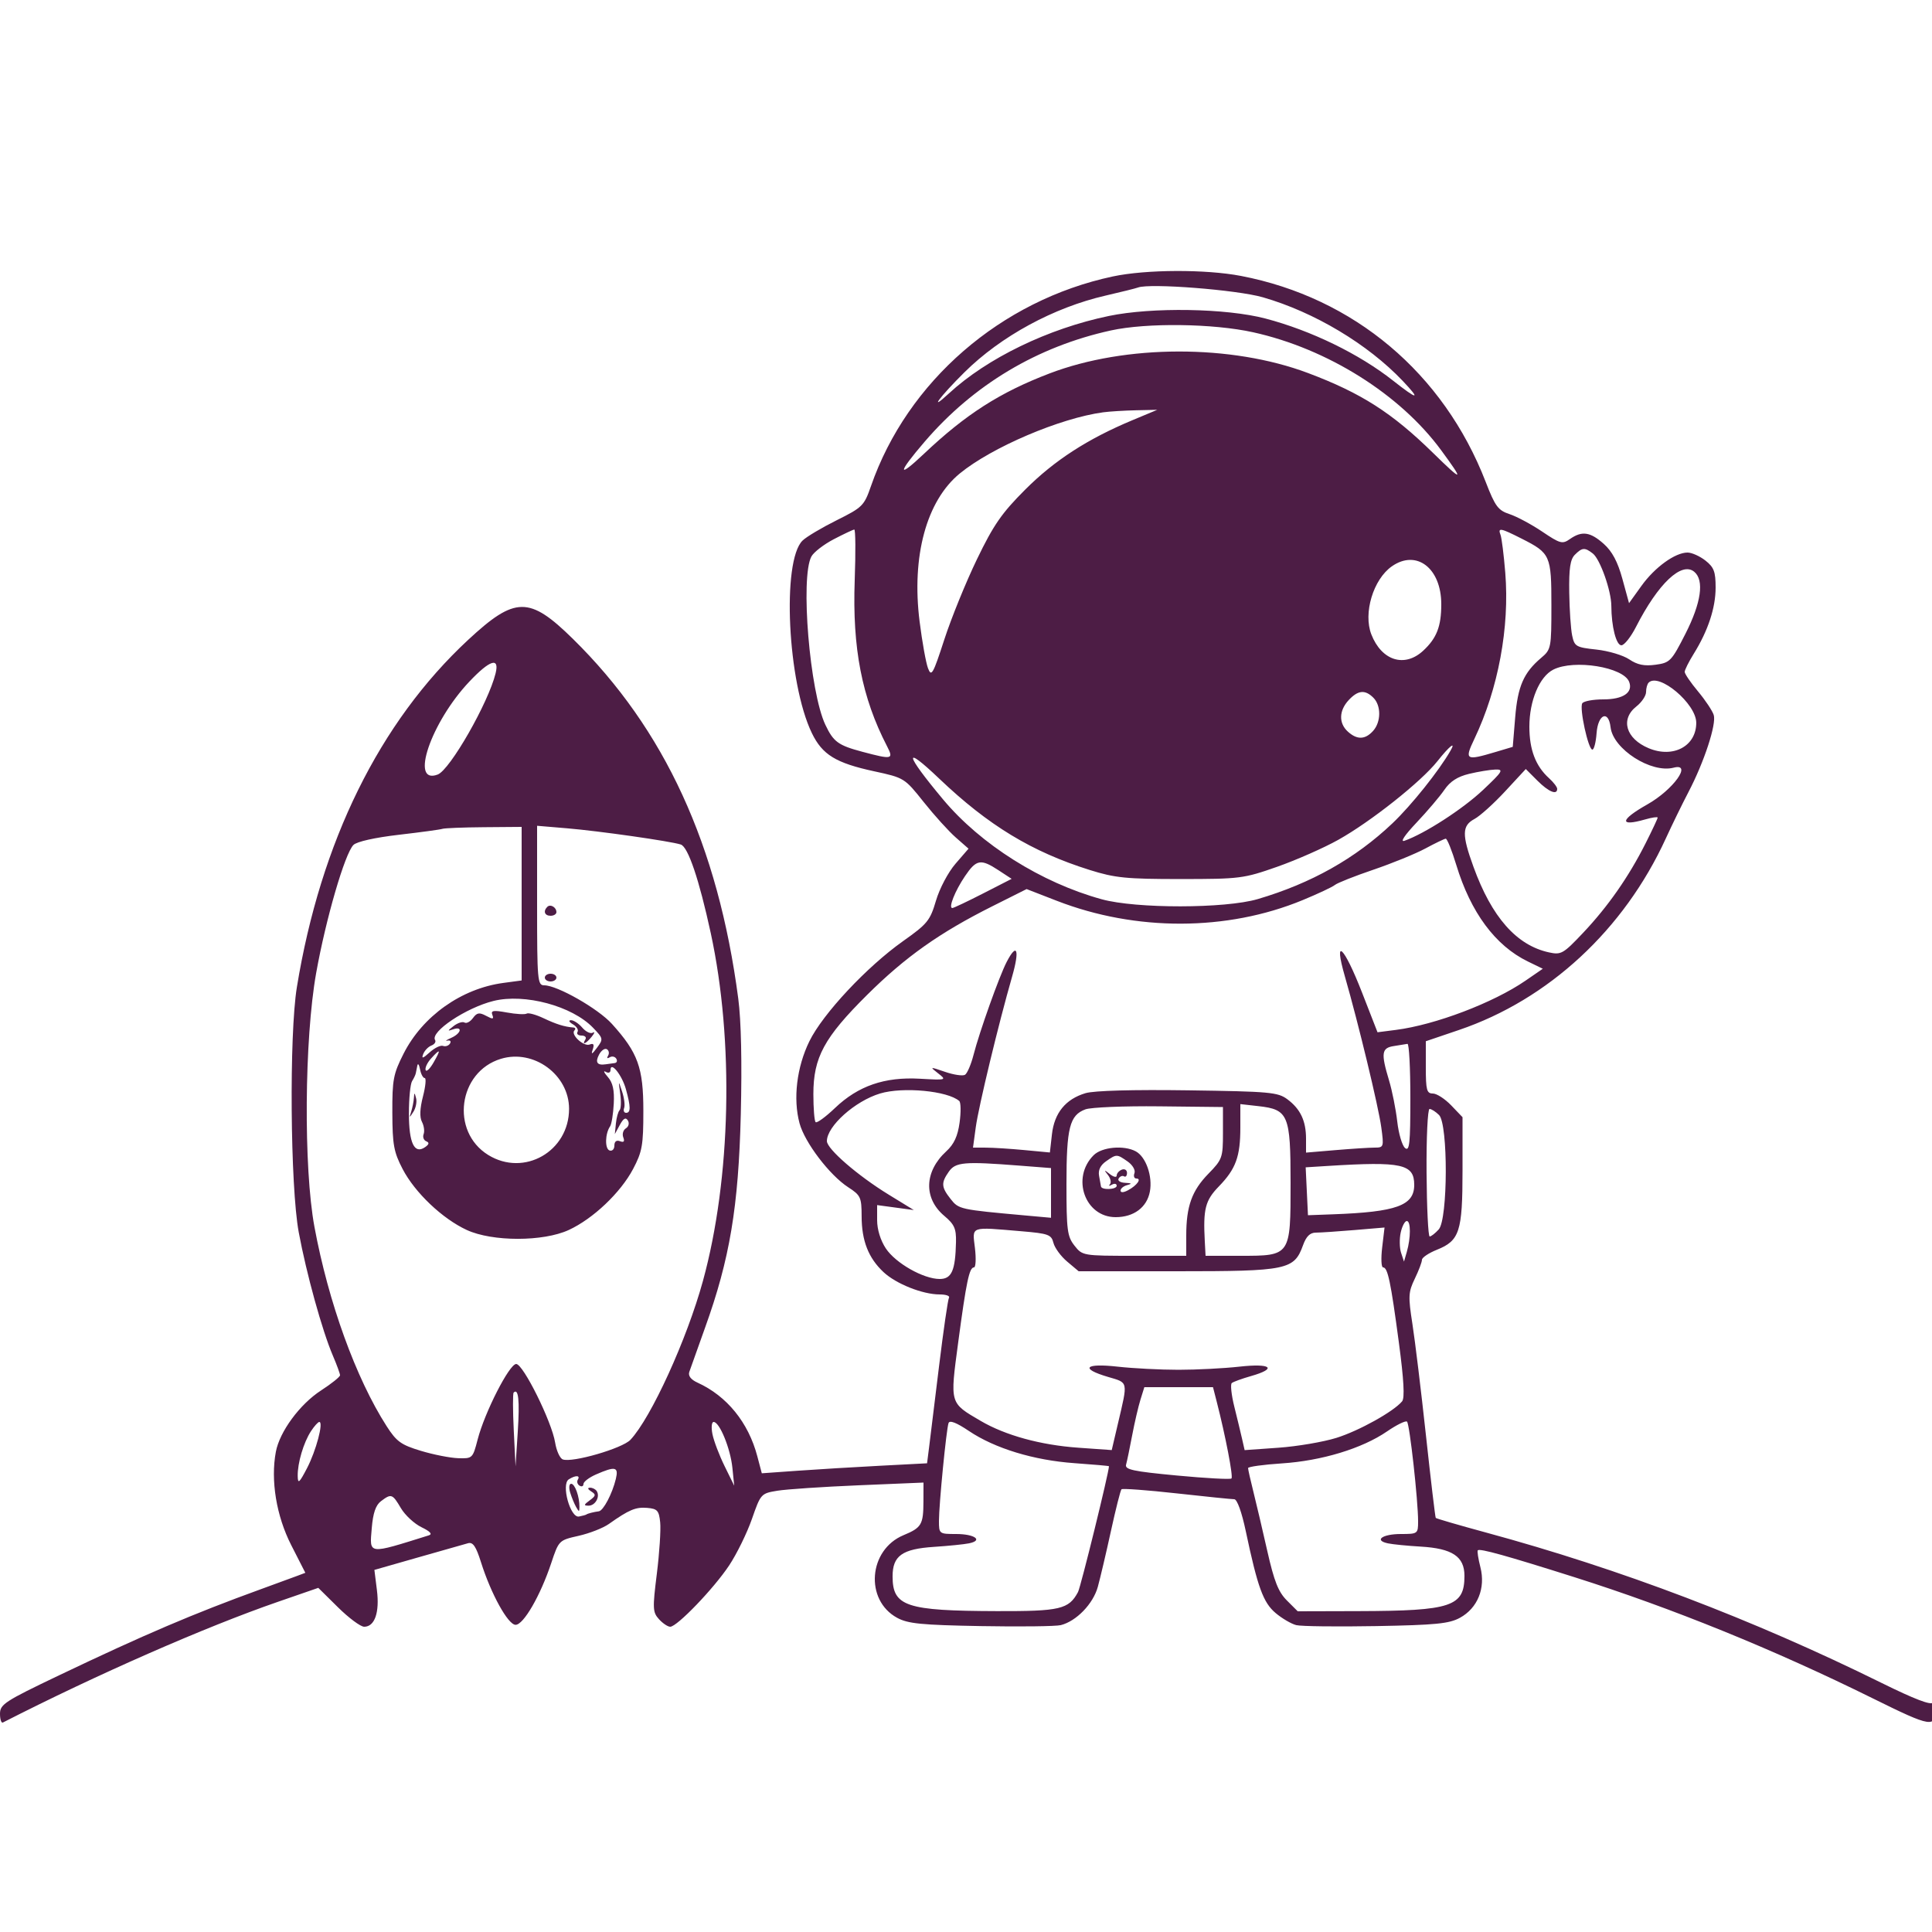<svg xmlns="http://www.w3.org/2000/svg" width="500" height="500" viewBox="0 0 500 500" version="1.1"><path d="M 288 71.545 C 259.018 77.724, 234.804 98.719, 225.400 125.821 C 223.642 130.887, 223.216 131.311, 216.527 134.642 C 212.662 136.567, 208.689 138.933, 207.699 139.900 C 202.286 145.183, 203.812 176.716, 210.109 189.726 C 212.821 195.327, 216.313 197.468, 226.232 199.611 C 234.010 201.292, 234.108 201.352, 239.047 207.559 C 241.785 211, 245.516 215.124, 247.339 216.725 L 250.654 219.635 247.272 223.548 C 245.384 225.732, 243.157 229.945, 242.232 233.085 C 240.711 238.248, 240.015 239.104, 233.744 243.539 C 224.356 250.177, 212.943 262.372, 209.464 269.485 C 206.193 276.170, 205.211 284.356, 206.919 290.699 C 208.259 295.675, 214.699 304.139, 219.521 307.263 C 222.738 309.346, 222.976 309.863, 222.988 314.782 C 223.002 321.111, 224.742 325.550, 228.641 329.211 C 231.888 332.260, 238.772 335, 243.185 335 C 244.798 335, 245.885 335.377, 245.601 335.837 C 245.316 336.298, 244.156 344.285, 243.023 353.587 C 241.890 362.889, 240.729 372.345, 240.443 374.600 L 239.922 378.700 227.711 379.338 C 220.995 379.688, 211.372 380.270, 206.327 380.631 L 197.154 381.286 195.995 376.893 C 193.686 368.138, 188.135 361.297, 180.529 357.831 C 178.804 357.045, 178.049 356.069, 178.386 355.059 C 178.672 354.202, 180.514 349.035, 182.480 343.577 C 188.864 325.857, 191.122 312.376, 191.716 288.438 C 192.049 274.979, 191.813 264.150, 191.062 258.438 C 185.838 218.731, 172.020 188.675, 148.250 165.323 C 136.991 154.262, 133.314 154.301, 121.137 165.614 C 98.224 186.900, 82.976 217.832, 76.827 255.500 C 74.818 267.806, 75.118 307.059, 77.311 318.904 C 79.289 329.580, 83.391 344.411, 86.143 350.833 C 87.164 353.216, 88 355.503, 88 355.914 C 88 356.326, 85.787 358.097, 83.082 359.850 C 77.595 363.405, 72.372 370.501, 71.390 375.733 C 70.005 383.120, 71.521 392.327, 75.366 399.871 L 79.020 407.042 76.760 407.893 C 75.517 408.361, 71.350 409.887, 67.500 411.285 C 50.040 417.625, 37.304 423.061, 15.250 433.589 C 1.253 440.270, 0 441.086, 0 443.517 C 0 444.975, 0.337 445.994, 0.750 445.784 C 25.114 433.340, 53.117 421.052, 71.937 414.546 L 82.374 410.937 87.468 415.969 C 90.270 418.736, 93.320 421, 94.246 421 C 96.981 421, 98.268 417.302, 97.546 411.524 L 96.892 406.291 108.196 403.060 C 114.413 401.283, 120.241 399.627, 121.146 399.380 C 122.396 399.039, 123.196 400.215, 124.469 404.263 C 127.061 412.501, 131.477 420.500, 133.434 420.500 C 135.488 420.500, 139.850 412.952, 142.647 404.561 C 144.620 398.641, 144.641 398.619, 149.747 397.469 C 152.564 396.835, 156.083 395.457, 157.567 394.408 C 162.795 390.710, 164.529 389.983, 167.500 390.240 C 170.133 390.468, 170.544 390.929, 170.856 394 C 171.051 395.925, 170.661 401.906, 169.988 407.291 C 168.864 416.282, 168.909 417.242, 170.537 419.041 C 171.512 420.118, 172.823 421, 173.451 421 C 175.230 421, 184.730 411.113, 188.704 405.127 C 190.676 402.156, 193.327 396.750, 194.596 393.113 C 196.872 386.585, 196.957 386.491, 201.201 385.797 C 203.565 385.410, 213.037 384.777, 222.250 384.391 L 239 383.688 238.985 388.594 C 238.966 394.567, 238.497 395.360, 233.828 397.304 C 224.755 401.081, 223.747 414.087, 232.171 418.684 C 234.969 420.210, 238.427 420.553, 253.859 420.831 C 263.957 421.013, 273.260 420.901, 274.532 420.581 C 278.557 419.571, 282.899 415.083, 284.114 410.677 C 284.747 408.380, 286.278 401.865, 287.516 396.200 C 288.754 390.535, 289.979 385.687, 290.240 385.427 C 290.500 385.167, 296.896 385.639, 304.452 386.477 C 312.008 387.315, 318.746 388, 319.425 388 C 320.163 388, 321.360 391.315, 322.404 396.250 C 325.482 410.807, 326.922 414.756, 330.137 417.462 C 331.796 418.858, 334.195 420.262, 335.468 420.581 C 336.740 420.901, 346.043 421.013, 356.141 420.831 C 371.573 420.553, 375.031 420.210, 377.829 418.684 C 382.404 416.187, 384.502 411.020, 383.132 405.621 C 382.565 403.390, 382.259 401.408, 382.450 401.217 C 382.979 400.687, 389.898 402.612, 407.500 408.186 C 432.748 416.182, 459.043 426.863, 484.655 439.527 C 500.009 447.119, 500.969 447.265, 500.969 442 C 500.969 440.586, 500.650 439.986, 500.235 440.620 C 499.739 441.376, 495.442 439.734, 487 435.564 C 453.684 419.107, 419.369 406.059, 384.561 396.613 C 377.555 394.712, 371.709 393.008, 371.569 392.828 C 371.429 392.648, 370.290 383.050, 369.036 371.500 C 367.783 359.950, 366.205 346.956, 365.530 342.624 C 364.417 335.484, 364.475 334.392, 366.151 330.923 C 367.168 328.818, 368 326.621, 368 326.040 C 368 325.459, 369.737 324.289, 371.859 323.440 C 377.743 321.085, 378.500 318.746, 378.500 302.909 L 378.500 289.129 375.563 286.065 C 373.948 284.379, 371.810 283, 370.813 283 C 369.241 283, 369 282.101, 369 276.237 L 369 269.473 377.562 266.566 C 400.769 258.687, 420.290 240.617, 431.107 217 C 432.745 213.425, 435.381 208.025, 436.964 205 C 441.027 197.240, 444.258 187.389, 443.512 185.038 C 443.164 183.942, 441.332 181.192, 439.440 178.928 C 437.548 176.663, 436 174.394, 436 173.886 C 436 173.377, 437.044 171.282, 438.320 169.230 C 442.040 163.250, 444 157.322, 444 152.052 C 444 147.942, 443.572 146.809, 441.365 145.073 C 439.916 143.933, 437.832 143, 436.733 143 C 433.526 143, 428.266 146.803, 424.803 151.625 L 421.593 156.094 419.873 149.810 C 418.662 145.387, 417.237 142.708, 415.061 140.763 C 411.568 137.642, 409.404 137.328, 406.313 139.493 C 404.344 140.873, 403.795 140.727, 399.119 137.580 C 396.336 135.707, 392.536 133.672, 390.675 133.058 C 387.702 132.077, 386.955 131.069, 384.498 124.721 C 373.603 96.574, 350.369 77.017, 321.162 71.409 C 312.021 69.654, 296.572 69.717, 288 71.545 M 294.500 74.413 C 293.950 74.625, 290.184 75.562, 286.132 76.495 C 272.677 79.590, 259.028 87.006, 249.606 96.340 C 243.193 102.694, 240.123 106.859, 245.547 101.848 C 255.466 92.685, 271.255 85.035, 286.990 81.768 C 298.141 79.453, 317.355 79.770, 327.500 82.436 C 339.326 85.545, 351.724 91.576, 360.500 98.490 C 366.973 103.590, 367.805 103.610, 363 98.553 C 353.952 89.031, 340.134 80.773, 326.829 76.938 C 320.126 75.006, 297.531 73.241, 294.500 74.413 M 287.472 85.525 C 268.453 89.705, 251.983 99.542, 239.318 114.290 C 232.241 122.531, 232.141 124.047, 239.109 117.453 C 249.942 107.204, 258.761 101.559, 271.613 96.648 C 291.321 89.117, 318.680 89.076, 338.530 96.547 C 352.286 101.725, 360.248 106.814, 370.874 117.220 C 378.669 124.852, 379.008 124.735, 372.955 116.500 C 362.313 102.023, 343.523 90.239, 324.304 85.990 C 313.965 83.704, 296.750 83.487, 287.472 85.525 M 285.500 106.704 C 274.345 108.210, 256.678 115.747, 248.391 122.536 C 239.763 129.606, 235.867 143.960, 237.993 160.852 C 238.652 166.089, 239.630 171.527, 240.166 172.937 C 241.046 175.252, 241.455 174.531, 244.389 165.500 C 246.176 160, 249.971 150.669, 252.822 144.763 C 257.139 135.822, 259.232 132.800, 265.344 126.688 C 272.867 119.165, 281.450 113.606, 292.993 108.779 L 299.500 106.058 294 106.179 C 290.975 106.245, 287.150 106.482, 285.500 106.704 M 215.784 139.548 C 213.191 140.899, 210.581 142.915, 209.985 144.029 C 207.094 149.430, 209.556 179.047, 213.605 187.580 C 215.705 192.005, 216.928 192.896, 223.194 194.564 C 230.923 196.621, 231.325 196.530, 229.563 193.121 C 223.045 180.518, 220.563 167.756, 221.199 150.128 C 221.460 142.907, 221.409 137.021, 221.087 137.047 C 220.764 137.072, 218.378 138.198, 215.784 139.548 M 388.335 138.431 C 388.637 139.219, 389.190 143.627, 389.563 148.228 C 390.710 162.363, 387.751 178.267, 381.558 191.250 C 378.960 196.696, 379.319 196.918, 387 194.628 L 391.500 193.286 392.129 185.652 C 392.792 177.604, 394.330 174.082, 398.850 170.260 C 401.429 168.079, 401.500 167.717, 401.500 156.662 C 401.500 143.752, 401.241 143.169, 393.846 139.422 C 388.299 136.611, 387.588 136.483, 388.335 138.431 M 407.571 143.571 C 406.376 144.766, 406.028 147.102, 406.118 153.321 C 406.183 157.820, 406.525 162.850, 406.877 164.500 C 407.475 167.304, 407.886 167.540, 413.153 168.107 C 416.253 168.441, 420.074 169.581, 421.645 170.642 C 423.744 172.060, 425.544 172.428, 428.443 172.035 C 432.191 171.526, 432.574 171.130, 436.193 164.018 C 440.275 155.996, 441.104 150.161, 438.470 147.975 C 435.202 145.263, 429.122 151.018, 423.390 162.250 C 422.057 164.863, 420.358 167, 419.614 167 C 418.267 167, 417.033 162.157, 417.011 156.785 C 416.995 152.880, 414.108 144.715, 412.224 143.250 C 410.139 141.627, 409.470 141.673, 407.571 143.571 M 360.209 146.566 C 355.394 149.939, 352.759 158.691, 354.904 164.185 C 357.563 170.995, 363.510 172.864, 368.322 168.402 C 371.819 165.159, 373 162.122, 373 156.369 C 373 147.029, 366.577 142.106, 360.209 146.566 M 121.470 176.398 C 111.526 186.913, 105.963 203.254, 113.284 200.445 C 116.473 199.221, 126.394 181.870, 128.261 174.251 C 129.308 169.981, 126.784 170.778, 121.470 176.398 M 402 173.292 C 398.416 175.102, 395.800 181.329, 395.800 188.052 C 395.800 194.023, 397.416 198.257, 400.898 201.407 C 402.054 202.454, 403 203.690, 403 204.155 C 403 205.855, 400.773 204.927, 397.859 202.013 L 394.871 199.025 389.532 204.792 C 386.596 207.964, 383.025 211.184, 381.597 211.948 C 378.350 213.686, 378.300 215.981, 381.329 224.324 C 386.066 237.376, 392.475 244.643, 400.864 246.474 C 404.023 247.164, 404.561 246.857, 409.701 241.421 C 416.126 234.627, 421.500 226.932, 425.863 218.279 C 427.588 214.857, 429 211.851, 429 211.598 C 429 211.346, 427.540 211.558, 425.757 212.070 C 418.965 214.018, 419.233 212.188, 426.326 208.185 C 433.049 204.391, 438.073 197.384, 433.147 198.672 C 427.332 200.192, 417.466 193.874, 416.813 188.211 C 416.288 183.659, 413.549 184.823, 413.193 189.750 C 413.023 192.088, 412.532 194, 412.102 194 C 411.038 194, 408.704 183.288, 409.491 182.015 C 409.836 181.457, 412.286 181, 414.937 181 C 420.068 181, 422.685 179.227, 421.626 176.468 C 420.156 172.638, 407.387 170.571, 402 173.292 M 426.667 176.667 C 426.300 177.033, 426 178.126, 426 179.094 C 426 180.063, 424.875 181.740, 423.500 182.821 C 419.283 186.138, 420.763 191.167, 426.684 193.641 C 433.049 196.301, 439.017 193.092, 438.988 187.027 C 438.963 182.102, 429.331 174.002, 426.667 176.667 M 349.039 181.189 C 346.509 183.904, 346.425 187.170, 348.829 189.345 C 351.206 191.496, 353.291 191.440, 355.345 189.171 C 357.435 186.861, 357.477 182.620, 355.429 180.571 C 353.280 178.423, 351.451 178.599, 349.039 181.189 M 372.007 196.991 C 367.794 202.310, 354.764 212.643, 346.317 217.362 C 342.568 219.457, 335.450 222.594, 330.500 224.332 C 321.844 227.371, 320.888 227.492, 305.500 227.496 C 291.505 227.500, 288.566 227.207, 282.043 225.158 C 267.014 220.439, 255.799 213.635, 243.080 201.520 C 233.669 192.556, 234.100 194.951, 244.041 206.861 C 253.806 218.559, 269.472 228.425, 285.121 232.730 C 294.057 235.189, 317.079 235.162, 325.500 232.684 C 339.336 228.611, 350.770 222.179, 360.367 213.069 C 365.264 208.421, 372.441 199.439, 375.404 194.250 C 376.876 191.672, 375.057 193.140, 372.007 196.991 M 380.211 200.270 C 377.202 200.993, 375.291 202.225, 373.808 204.400 C 372.645 206.105, 369.400 209.926, 366.597 212.892 C 363.472 216.198, 362.274 218.013, 363.500 217.583 C 368.687 215.763, 378.582 209.365, 383.765 204.479 C 388.902 199.637, 389.239 199.082, 387 199.157 C 385.625 199.203, 382.570 199.704, 380.211 200.270 M 114.500 214.504 C 113.950 214.695, 108.866 215.387, 103.203 216.043 C 97.022 216.760, 92.333 217.810, 91.472 218.671 C 89.248 220.895, 84.326 237.805, 81.823 251.821 C 78.769 268.921, 78.543 302.203, 81.375 317.500 C 84.996 337.049, 92.114 356.710, 100.045 369.070 C 102.619 373.082, 103.777 373.919, 108.899 375.469 C 112.139 376.451, 116.487 377.309, 118.560 377.377 C 122.267 377.498, 122.351 377.418, 123.613 372.547 C 125.440 365.497, 131.819 353, 133.591 353 C 135.403 353, 142.803 367.931, 143.668 373.336 C 144.006 375.445, 144.895 377.406, 145.643 377.693 C 148.057 378.620, 161.056 374.855, 163.153 372.623 C 168.508 366.920, 177.772 346.621, 181.921 331.500 C 189.185 305.029, 189.987 269.377, 183.946 241.500 C 180.930 227.586, 178.078 219.160, 176.181 218.558 C 173.402 217.677, 155.038 215.060, 146.750 214.363 L 139 213.712 139 234.356 C 139 253.736, 139.113 255, 140.840 255 C 144.218 255, 154.789 261.024, 158.373 264.991 C 165.103 272.440, 166.500 276.310, 166.499 287.500 C 166.499 296.396, 166.205 298.056, 163.839 302.540 C 160.599 308.679, 153.471 315.433, 147.176 318.329 C 140.567 321.370, 127.433 321.370, 120.824 318.329 C 114.504 315.422, 107.382 308.659, 104.197 302.540 C 101.915 298.156, 101.569 296.263, 101.537 288 C 101.504 279.428, 101.788 277.933, 104.443 272.692 C 109.371 262.967, 119.415 255.840, 130.250 254.382 L 135 253.742 135 233.871 L 135 214 125.250 214.079 C 119.888 214.122, 115.050 214.314, 114.500 214.504 M 368.880 219.590 C 366.338 220.958, 360.288 223.427, 355.434 225.078 C 350.580 226.729, 346.092 228.508, 345.462 229.032 C 344.831 229.555, 341.058 231.326, 337.078 232.968 C 317.561 241.016, 293.966 241.073, 273.490 233.122 L 265.685 230.092 256.838 234.528 C 243.153 241.389, 234.312 247.646, 224.412 257.476 C 213.285 268.524, 210.500 273.667, 210.500 283.167 C 210.500 286.833, 210.760 290.093, 211.077 290.411 C 211.395 290.728, 213.656 289.078, 216.103 286.744 C 222.105 281.017, 228.949 278.658, 238.071 279.174 C 244.960 279.563, 245.042 279.539, 242.791 277.783 C 240.551 276.036, 240.591 276.028, 244.599 277.401 C 246.853 278.173, 249.169 278.511, 249.745 278.152 C 250.322 277.794, 251.313 275.475, 251.949 273 C 253.482 267.031, 258.605 252.665, 260.523 248.956 C 263.200 243.779, 263.939 245.770, 261.931 252.750 C 258.441 264.880, 253.254 286.385, 252.525 291.750 L 251.812 297 255.156 297.007 C 256.995 297.011, 261.472 297.295, 265.105 297.638 L 271.710 298.262 272.239 293.569 C 272.865 288.018, 275.784 284.442, 280.940 282.907 C 283.150 282.249, 293.225 281.971, 307.500 282.174 C 328.650 282.474, 330.716 282.661, 333.182 284.500 C 336.547 287.010, 338 290.084, 338 294.694 L 338 298.293 345.651 297.647 C 349.859 297.291, 354.401 297, 355.745 297 C 358.116 297, 358.167 296.845, 357.475 291.750 C 356.745 286.375, 351.561 264.885, 348.050 252.681 C 345.043 242.227, 347.805 244.836, 352.500 256.884 L 356.500 267.149 361.261 266.538 C 371.439 265.234, 386.473 259.522, 394.788 253.802 L 399.277 250.713 395.402 248.828 C 386.985 244.734, 380.621 236.146, 376.882 223.837 C 375.740 220.077, 374.512 217.023, 374.153 217.052 C 373.794 217.081, 371.421 218.223, 368.880 219.590 M 249.736 226.750 C 247.146 230.579, 245.391 235, 246.459 235 C 246.786 235, 250.374 233.301, 254.433 231.223 L 261.812 227.447 258.420 225.223 C 253.806 222.199, 252.680 222.396, 249.736 226.750 M 141.639 234.694 C 140.513 235.820, 140.954 237, 142.500 237 C 143.325 237, 144 236.577, 144 236.059 C 144 234.798, 142.438 233.895, 141.639 234.694 M 141 253 C 141 253.550, 141.675 254, 142.500 254 C 143.325 254, 144 253.550, 144 253 C 144 252.450, 143.325 252, 142.500 252 C 141.675 252, 141 252.450, 141 253 M 127.718 259.044 C 120.606 260.808, 111.290 267.042, 112.599 269.160 C 112.889 269.630, 112.458 270.271, 111.641 270.584 C 110.823 270.898, 109.870 271.897, 109.522 272.804 C 109.040 274.059, 109.439 273.952, 111.194 272.354 C 112.463 271.199, 114.021 270.446, 114.658 270.680 C 115.295 270.914, 116.106 270.637, 116.460 270.064 C 116.814 269.492, 116.518 269.154, 115.802 269.314 C 115.086 269.474, 115.513 269.157, 116.750 268.609 C 119.384 267.444, 119.823 265.499, 117.250 266.395 C 115.747 266.919, 115.768 266.797, 117.397 265.534 C 118.441 264.726, 119.708 264.320, 120.214 264.632 C 120.719 264.945, 121.701 264.423, 122.396 263.474 C 123.429 262.061, 124.049 261.956, 125.807 262.897 C 127.556 263.833, 127.855 263.786, 127.418 262.647 C 126.982 261.510, 127.689 261.395, 131.182 262.033 C 133.547 262.466, 135.847 262.595, 136.292 262.320 C 136.737 262.045, 138.710 262.584, 140.677 263.517 C 143.971 265.080, 146.047 265.726, 148.417 265.923 C 148.921 265.966, 149.032 266.301, 148.664 266.669 C 147.599 267.734, 151.039 270.922, 152.605 270.321 C 153.630 269.928, 153.847 270.293, 153.388 271.639 C 152.921 273.010, 153.211 272.887, 154.489 271.171 C 156.170 268.915, 156.139 268.755, 153.494 265.994 C 148.090 260.353, 135.800 257.039, 127.718 259.044 M 148.271 265.092 C 149.245 265.659, 149.781 266.545, 149.462 267.061 C 149.143 267.578, 149.610 268, 150.500 268 C 151.390 268, 151.840 268.450, 151.500 269 C 150.494 270.628, 151.642 270.140, 153.128 268.308 C 153.882 267.377, 154.018 266.904, 153.428 267.257 C 152.839 267.609, 151.606 267.021, 150.688 265.949 C 149.770 264.877, 148.453 264.014, 147.760 264.030 C 147.056 264.047, 147.282 264.516, 148.271 265.092 M 360.750 270.716 C 357.539 271.203, 357.350 272.523, 359.478 279.591 C 360.291 282.291, 361.248 287.080, 361.605 290.233 C 361.962 293.386, 362.872 296.479, 363.627 297.106 C 364.780 298.062, 365 295.980, 365 284.122 C 365 276.355, 364.663 270.067, 364.250 270.150 C 363.837 270.232, 362.262 270.487, 360.750 270.716 M 155.047 272.911 C 153.969 274.927, 154.540 275.776, 156.750 275.440 C 157.438 275.335, 158.477 275.194, 159.059 275.125 C 159.641 275.056, 159.835 274.543, 159.490 273.984 C 159.144 273.425, 158.373 273.269, 157.776 273.638 C 157.153 274.023, 156.977 273.847, 157.362 273.224 C 157.731 272.627, 157.598 271.869, 157.066 271.541 C 156.535 271.213, 155.627 271.829, 155.047 272.911 M 111.552 273.942 C 110.586 275.010, 109.953 276.350, 110.147 276.919 C 110.341 277.489, 111.267 276.615, 112.203 274.977 C 114.185 271.515, 114.006 271.231, 111.552 273.942 M 129.643 274.018 C 118.559 277.379, 116.512 292.827, 126.344 298.903 C 135.623 304.638, 147.273 297.993, 147.273 286.964 C 147.273 278.149, 138.138 271.441, 129.643 274.018 M 108.011 275.750 C 107.868 276.438, 107.687 277.337, 107.610 277.750 C 107.533 278.163, 107.099 279.084, 106.646 279.797 C 106.194 280.511, 105.824 284.280, 105.824 288.173 C 105.824 295.833, 107.245 298.798, 110 296.888 C 111.071 296.145, 111.158 295.708, 110.306 295.359 C 109.650 295.091, 109.347 294.260, 109.633 293.514 C 109.920 292.767, 109.724 291.334, 109.198 290.328 C 108.567 289.121, 108.658 286.886, 109.466 283.750 C 110.140 281.137, 110.342 279, 109.915 279 C 109.488 279, 108.944 277.988, 108.706 276.750 C 108.467 275.512, 108.155 275.063, 108.011 275.750 M 158 276.937 C 158 277.605, 157.457 277.801, 156.750 277.387 C 156.063 276.985, 156.309 277.580, 157.298 278.710 C 158.601 280.199, 159.026 282.103, 158.841 285.632 C 158.701 288.309, 158.274 290.950, 157.891 291.500 C 156.586 293.376, 156.497 297.313, 157.750 297.740 C 158.438 297.975, 159 297.406, 159 296.476 C 159 295.411, 159.536 294.992, 160.449 295.342 C 161.449 295.726, 161.714 295.418, 161.303 294.348 C 160.976 293.496, 161.282 292.444, 161.982 292.011 C 162.699 291.568, 162.919 290.678, 162.486 289.977 C 161.935 289.085, 161.345 289.410, 160.416 291.115 L 159.118 293.500 159.394 290.748 C 159.546 289.235, 159.974 287.692, 160.347 287.320 C 160.719 286.948, 160.796 285.036, 160.519 283.072 C 160.022 279.556, 160.030 279.547, 161.002 282.500 C 161.546 284.150, 161.782 286.063, 161.527 286.750 C 161.271 287.438, 161.499 288, 162.031 288 C 163.262 288, 163.248 286.433, 161.977 281.858 C 160.959 278.192, 158 274.530, 158 276.937 M 227.764 282.996 C 221.270 284.951, 214 291.460, 214 295.319 C 214 297.345, 221.982 304.258, 229.994 309.171 L 236.500 313.161 231.750 312.519 L 227 311.877 227 315.791 C 227 318.183, 227.877 321.025, 229.258 323.102 C 231.793 326.917, 238.997 331, 243.193 331 C 246.294 331, 247.247 328.841, 247.409 321.445 C 247.485 317.965, 246.994 316.867, 244.379 314.666 C 238.976 310.119, 239.192 303.193, 244.899 297.956 C 246.901 296.120, 247.858 294.051, 248.343 290.514 C 248.712 287.819, 248.674 285.313, 248.257 284.944 C 245.290 282.316, 233.686 281.213, 227.764 282.996 M 107.116 284.168 C 107.052 285.086, 106.741 286.661, 106.424 287.668 C 105.879 289.404, 105.909 289.407, 106.992 287.719 C 107.620 286.739, 107.931 285.164, 107.683 284.219 C 107.277 282.670, 107.221 282.665, 107.116 284.168 M 280.894 287.102 C 276.823 288.615, 276 291.862, 276 306.412 C 276 318.372, 276.211 319.999, 278.073 322.365 C 280.128 324.978, 280.258 325, 293.573 325 L 307 325 307 319.743 C 307 312.195, 308.454 308.144, 312.736 303.759 C 316.330 300.078, 316.500 299.602, 316.500 293.202 L 316.500 286.500 300 286.317 C 290.925 286.216, 282.328 286.569, 280.894 287.102 M 321 291.805 C 321 299.328, 319.836 302.517, 315.434 307.049 C 311.914 310.673, 311.348 312.883, 311.798 321.250 L 312 325 321 325 C 334.034 325, 334 325.050, 334 306.111 C 334 288.524, 333.422 287.140, 325.711 286.271 L 321 285.740 321 291.805 M 369.193 303.500 C 369.257 312.575, 369.619 320, 369.999 320 C 370.379 320, 371.435 319.177, 372.345 318.171 C 374.724 315.543, 374.793 290.936, 372.429 288.571 C 371.564 287.707, 370.457 287, 369.967 287 C 369.478 287, 369.130 294.425, 369.193 303.500 M 283.025 298.975 C 277.172 304.828, 280.789 315, 288.724 315 C 293.430 315, 296.821 312.469, 297.587 308.386 C 298.332 304.416, 296.562 299.371, 293.929 297.962 C 290.845 296.312, 285.160 296.840, 283.025 298.975 M 286.236 300.547 C 284.775 301.571, 284.167 302.840, 284.439 304.297 C 284.666 305.509, 284.885 306.742, 284.926 307.037 C 285.064 308.037, 289 307.884, 289 306.879 C 289 306.331, 288.438 306.206, 287.750 306.601 C 287.063 306.997, 286.834 306.952, 287.241 306.502 C 287.649 306.052, 287.424 304.968, 286.741 304.092 C 285.643 302.683, 285.702 302.658, 287.250 303.872 C 288.212 304.627, 289 304.788, 289 304.229 C 289 303.671, 289.600 302.984, 290.333 302.702 C 291.067 302.421, 291.667 302.803, 291.667 303.551 C 291.667 304.300, 291.323 304.699, 290.902 304.440 C 290.482 304.180, 289.856 304.425, 289.510 304.984 C 289.159 305.551, 289.902 306.051, 291.191 306.116 C 292.885 306.201, 293.034 306.354, 291.750 306.689 C 290.788 306.941, 290 307.579, 290 308.109 C 290 308.697, 290.754 308.667, 291.944 308.030 C 294.266 306.787, 295.532 305, 294.090 305 C 293.525 305, 293.304 304.372, 293.599 303.604 C 293.894 302.833, 293.109 301.489, 291.845 300.604 C 289.036 298.636, 288.965 298.636, 286.236 300.547 M 245.557 303.223 C 243.521 306.129, 243.592 307.211, 246.018 310.295 C 248.118 312.966, 248.403 313.029, 265.250 314.550 L 272 315.159 272 308.728 L 272 302.296 263.750 301.654 C 249.544 300.548, 247.294 300.742, 245.557 303.223 M 343.704 301.740 L 337.907 302.103 338.204 308.301 L 338.500 314.500 345 314.261 C 361.417 313.658, 366 311.998, 366 306.655 C 366 301.242, 362.838 300.545, 343.704 301.740 M 362.505 318.978 C 362.145 320.615, 362.189 322.978, 362.602 324.228 L 363.353 326.500 364.077 324 C 365.137 320.337, 365.139 316, 364.079 316 C 363.573 316, 362.865 317.340, 362.505 318.978 M 252.314 323 C 252.639 325.750, 252.526 328, 252.061 328 C 250.852 328, 250.079 331.676, 247.971 347.479 C 245.845 363.407, 245.728 362.998, 253.785 367.720 C 260.184 371.470, 269.272 373.970, 279.019 374.662 L 287.716 375.279 289.330 368.390 C 291.931 357.290, 292.065 357.914, 286.750 356.343 C 279.407 354.173, 280.757 352.740, 289.250 353.689 C 293.238 354.135, 300.325 354.500, 305 354.500 C 309.675 354.500, 316.762 354.135, 320.750 353.689 C 328.971 352.770, 330.678 354.158, 323.750 356.128 C 321.413 356.793, 319.178 357.606, 318.784 357.935 C 318.390 358.263, 318.681 361, 319.431 364.016 C 320.181 367.032, 321.091 370.803, 321.453 372.396 L 322.111 375.292 330.895 374.668 C 335.726 374.325, 342.450 373.182, 345.837 372.128 C 351.688 370.307, 360.662 365.318, 362.869 362.658 C 363.572 361.811, 363.310 357.072, 362.027 347.463 C 359.921 331.676, 359.148 328, 357.939 328 C 357.474 328, 357.369 325.678, 357.705 322.840 L 358.317 317.680 350.507 318.340 C 346.212 318.703, 341.732 319, 340.550 319 C 339.031 319, 338.055 319.959, 337.218 322.274 C 334.916 328.639, 333.167 329, 304.672 329 L 279.153 329 276.186 326.503 C 274.554 325.130, 272.952 322.946, 272.627 321.651 C 272.090 319.512, 271.335 319.237, 264.367 318.648 C 250.873 317.508, 251.631 317.234, 252.314 323 M 295.143 362.250 C 294.587 364.038, 293.621 368.200, 292.997 371.500 C 292.373 374.800, 291.668 378.193, 291.430 379.040 C 291.068 380.331, 293.206 380.789, 304.593 381.863 C 312.071 382.568, 318.422 382.912, 318.707 382.627 C 319.185 382.148, 317.163 371.636, 314.885 362.750 L 313.923 359 305.039 359 L 296.155 359 295.143 362.250 M 132.933 360.396 C 132.695 360.631, 132.708 365.026, 132.961 370.162 L 133.422 379.500 133.999 370.500 C 134.518 362.407, 134.176 359.166, 132.933 360.396 M 245.483 368.287 C 244.906 369.927, 243 389.368, 243 393.606 C 243 396.955, 243.059 397, 247.441 397 C 252.241 397, 254.525 398.645, 250.791 399.412 C 249.531 399.671, 245.441 400.084, 241.702 400.330 C 233.478 400.871, 231 402.639, 231 407.964 C 231 415.736, 234.470 416.890, 258.027 416.956 C 274.366 417.002, 276.605 416.475, 278.987 412.025 C 279.701 410.691, 287 381.024, 287 379.457 C 287 379.370, 282.981 379.014, 278.069 378.666 C 267.529 377.917, 257.454 374.843, 250.742 370.327 C 247.542 368.173, 245.765 367.484, 245.483 368.287 M 358.942 370.463 C 352.523 374.870, 342.037 378.057, 331.750 378.726 C 326.938 379.040, 323 379.585, 323 379.938 C 323 380.291, 323.617 383.037, 324.370 386.040 C 325.124 389.043, 326.751 395.975, 327.987 401.444 C 329.748 409.238, 330.840 411.994, 333.040 414.194 L 335.846 417 351.673 416.956 C 375.647 416.890, 379 415.771, 379 407.832 C 379 402.822, 375.861 400.732, 367.628 400.256 C 364.258 400.061, 360.469 399.686, 359.209 399.422 C 355.484 398.641, 357.753 397, 362.559 397 C 366.902 397, 367 396.928, 367.003 393.750 C 367.007 388.304, 364.814 368.538, 364.136 367.917 C 363.786 367.597, 361.449 368.742, 358.942 370.463 M 80.488 370.377 C 78.568 373.308, 76.984 378.652, 77.047 381.993 C 77.086 384.125, 77.448 383.819, 79.464 379.951 C 81.800 375.468, 83.781 368, 82.634 368 C 82.311 368, 81.345 369.070, 80.488 370.377 M 184.382 371.162 C 184.730 372.901, 186.140 376.614, 187.515 379.412 L 190.016 384.500 189.541 379.854 C 189.031 374.858, 186.224 368, 184.690 368 C 184.168 368, 184.031 369.407, 184.382 371.162 M 154.250 381.584 C 152.463 382.366, 151 383.481, 151 384.062 C 151 384.643, 150.543 384.835, 149.984 384.490 C 149.425 384.144, 149.226 383.443, 149.543 382.931 C 150.252 381.784, 148.953 381.743, 147.196 382.858 C 145.177 384.138, 147.591 392.911, 149.843 392.474 C 150.754 392.298, 151.613 392.062, 151.750 391.952 C 152.056 391.705, 153.660 391.294, 154.974 391.125 C 156.144 390.975, 158.465 386.561, 159.379 382.750 C 160.135 379.597, 159.252 379.397, 154.250 381.584 M 147.554 386.250 C 147.932 387.488, 148.624 389.175, 149.091 390 C 149.845 391.333, 149.941 391.333, 149.956 390 C 149.986 387.341, 148.794 384, 147.816 384 C 147.293 384, 147.175 385.012, 147.554 386.250 M 152.995 385.976 C 154.285 386.791, 154.233 387.109, 152.613 388.294 C 151.062 389.428, 151.012 389.667, 152.325 389.667 C 154.053 389.667, 155.348 387.371, 154.444 385.910 C 154.135 385.409, 153.346 385.007, 152.691 385.015 C 151.977 385.024, 152.099 385.409, 152.995 385.976 M 98.584 388.514 C 97.233 389.536, 96.533 391.592, 96.210 395.482 C 95.636 402.406, 95.035 402.330, 110.984 397.347 C 111.974 397.038, 111.340 396.336, 109.084 395.244 C 107.222 394.342, 104.822 392.118, 103.751 390.302 C 101.558 386.586, 101.265 386.485, 98.584 388.514" stroke="none" fill="#4d1d45" fill-rule="evenodd"/></svg>